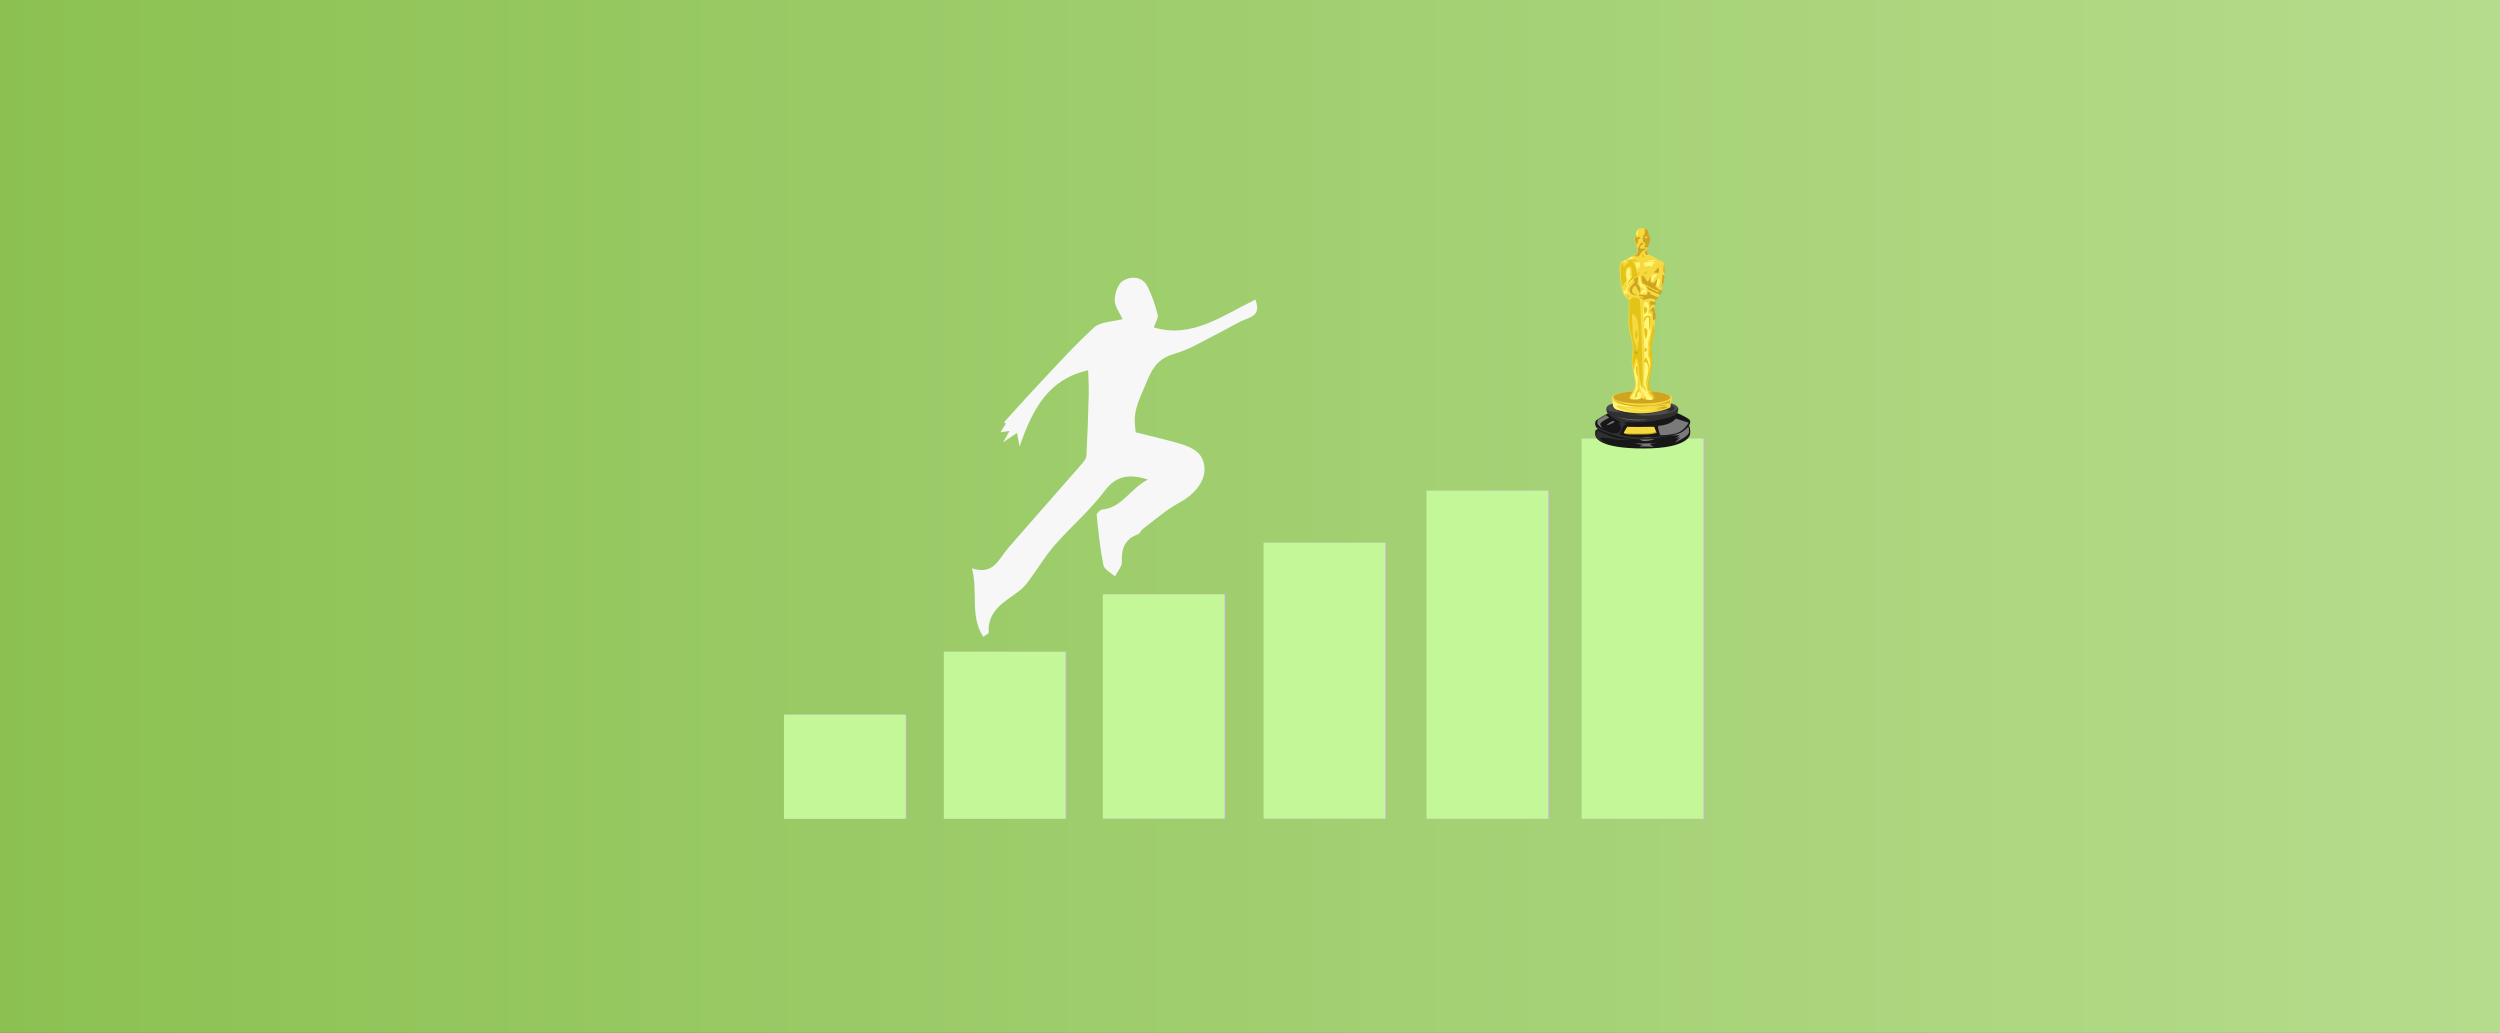 <?xml version="1.0" encoding="utf-8"?>
<!-- Generator: Adobe Illustrator 21.1.0, SVG Export Plug-In . SVG Version: 6.00 Build 0)  -->
<svg version="1.1" id="Layer_1" xmlns="http://www.w3.org/2000/svg" xmlns:xlink="http://www.w3.org/1999/xlink" x="0px" y="0px"
	 viewBox="0 0 1637.2 676.4" style="enable-background:new 0 0 1637.2 676.4;" xml:space="preserve">
<rect x="0" y="0" width="1637.2" height="676.4" fill="#808080" stroke="none"/>
<style type="text/css">
	.st0{fill:url(#SVGID_1_);}
	.st1{fill:url(#SVGID_2_);}
	.st2{display:none;}
	.st3{display:inline;fill:#231F20;}
	.st4{display:inline;fill:#3182C4;}
	.st5{display:inline;fill:#242021;}
	.st6{display:inline;fill:#52A9D4;}
	.st7{display:inline;fill:#F7D2B5;}
	.st8{display:inline;fill:#9E191C;}
	.st9{display:inline;fill:#F4A934;}
	.st10{display:inline;fill:#F0F0F2;}
	.st11{display:inline;fill:#30333C;}
	.st12{display:inline;fill:none;stroke:#EBBF9C;stroke-linecap:round;stroke-linejoin:round;stroke-miterlimit:10;}
	.st13{fill:#DB9FF7;}
	.st14{fill:#C4F797;}
	.st15{fill:#171717;}
	.st16{fill:#303030;}
	.st17{fill:#4D4D4D;}
	.st18{fill:#F5D93E;}
	.st19{fill:#CFA51F;}
	.st20{fill:#FFF577;}
	.st21{fill:#7A7A7A;}
	.st22{fill:#E2C317;}
	.st23{display:inline;fill:#F7F7F7;}
	.st24{fill:#F7F7F7;}
</style>
<g id="Layer_3">
	<g>
		
			<linearGradient id="SVGID_1_" gradientUnits="userSpaceOnUse" x1="0" y1="1544.2" x2="1637.4" y2="1544.2" gradientTransform="matrix(1 0 0 1 0 -1206)">
			<stop  offset="0" style="stop-color:#884A9D"/>
			<stop  offset="1" style="stop-color:#AD7CB6"/>
		</linearGradient>
		<rect class="st0" width="1637.4" height="676.4"/>
	</g>
	
		<linearGradient id="SVGID_2_" gradientUnits="userSpaceOnUse" x1="0" y1="1142.2" x2="1637.2" y2="1142.2" gradientTransform="matrix(1 0 0 1 0 -804)">
		<stop  offset="0" style="stop-color:#8CC152"/>
		<stop  offset="1" style="stop-color:#B5DC8C"/>
	</linearGradient>
	<rect class="st1" width="1637.2" height="676.4"/>
</g>
<g id="Layer_4">
	<g id="Layer_5" class="st2">
		<path id="Pants" class="st3" d="M683.7,337c0,0,17.7,29.1-17.4,30.4v2.7c0,0,2.2-0.5,0,1.8v5.1c0,0,0.4,3.8,2.3-4
			c0,0,1.4-3.6,2.7-2.7c0,0,22.3-3,19.7-20.3l19.9-4.5c0,0,19.8-2.1,22.9,17.1l2.6-0.5c0,0-0.5-1.6,0.7-1c1.3,0.6,5.5-0.3,5.5-0.3
			s3.9-0.8-2.2-1.3c0,0-4.7,0.5-5.2-3.6c-0.5-4-9.7-13.5-23.1-13.9c0,0-2.3-5.8-2.2-9l-0.1-1.7C710.1,331.4,686.1,335.5,683.7,337z"
			/>
		<path id="Shirt" class="st4" d="M635,320.8l4.3,0.6c0,0,1.2-24,28.9-20.8l15.7,36.3l26.1-5.4v-32.2c0,0,25.1,17.2,42.4-9l-3.6-2.2
			c0,0-15.9,22.9-39,3.7c0,0-15.1,24.8-35.4,2.8c0,0-1.2,1.2-3.3,0.5C669,294.2,641.3,288.9,635,320.8z"/>
		<polygon id="Tie" class="st5" points="695.2,304.4 694.1,307.6 696.3,309.6 697,329.1 702.7,333 705.5,327.4 698,309.6 
			698.9,306.2 696.2,304.1 		"/>
		<path id="Collar" class="st6" d="M682.6,300.6c0,0,10.3,8.5,22.5-3.3c0,0,1,6.7-3.7,11.4l-5.1-4.8l-1,0.3l-1.2,3.1l-0.4,3.4
			C693.8,310.7,687.6,309.8,682.6,300.6z"/>
		<path id="Ear" class="st7" d="M648.1,241.1v2c0,0-8.4,0.9-5.6,9.3c2.8,8.4,10.1,3.9,10.7,3.9c0.5,0,2.2-0.1,2.2-0.1l-3.2-13
			L648.1,241.1z"/>
		<path id="Face" class="st7" d="M723,216.7c0,0,9.8,68.3-26.8,86.7c-1.6,0.8-4.3,0.7-5.9,0.5c-6.6-1.1-23.1-9.5-34.7-42.7l4.4-0.6
			c0,0-4.6-14.3,0.8-31.4c0,0,28-3.7,52.2-14.6L723,216.7z"/>
		<path id="Mouth" class="st8" d="M683.4,273l29.4-3.7C712.8,269.3,701.5,308,683.4,273z"/>
		<path id="Hair" class="st9" d="M660.3,261.8c0,0-5-15.3,0.8-32.5c0,0,20.7-0.5,52.3-14.8c0,0,19.1,8.2,20.1-4.9
			c1-13.2-8.1-11.1-11.4-11.5c0,0-3.5-5-12.9-4.2c0,0-6.5-14.4-26.2-3.7c0,0-11.8-11.1-24.7,8.9c0,0-21.1-5.8-18.4,22.9
			c0,0-6.2,14.3,11.2,22.2c0,0,3.7,16,4.4,17.1L660.3,261.8z"/>
		<ellipse id="LeftEye" class="st10" cx="683.5" cy="242.3" rx="5" ry="4.8"/>
		<ellipse id="RightEye" class="st10" cx="710" cy="239.4" rx="5" ry="4.8"/>
		<ellipse class="st11" cx="684.5" cy="241.9" rx="2.9" ry="2.8"/>
		<ellipse class="st11" cx="711.4" cy="239" rx="2.9" ry="2.8"/>
		<path class="st10" d="M683.4,239.1l1-0.3C684.5,238.8,684.7,243.3,683.4,239.1z"/>
		<path class="st10" d="M710.2,236.4l1-0.3C711.2,236,711.4,240.5,710.2,236.4z"/>
		<path class="st12" d="M701.7,252c0,0,7.9,5.7-2,8.9"/>
		<path class="st7" d="M636,321.2h2.3c0,0-0.5,1.6,1,2.4v5.2c0,0-0.2,2.1-0.6,0.4l-1.4-0.1c0,0-0.5,4.2-2.5,2.3c0,0-2.5,0.5-2.4-1.9
			c0,0-1.2,0.4-0.8-1.2s0.5-6,4.2-6.2L636,321.2z"/>
		<path class="st7" d="M749.9,288.5l2.3,1.3l-0.1-0.4c0,0,4.9,0.5,5.6-4.5h-0.3c0,0,0.6-1.2-0.6-2c-1.3-0.8-1.6-0.6-1.6-0.6
			s0.1-1.1-0.9,0c0,0-0.6,0.5-1.6,0.3c0,0,0.9-4.9-0.9-0.3c0,0-1.7,2.9-1.5,4L749.9,288.5z"/>
	</g>
	<g id="Layer_2_1_">
		<rect x="513.9" y="468" class="st13" width="79.8" height="68.2"/>
		<rect x="618.6" y="426.8" class="st13" width="79.8" height="109.4"/>
		<rect x="722.7" y="389.2" class="st13" width="79.8" height="146.9"/>
		<rect x="828" y="355.4" class="st13" width="79.8" height="180.7"/>
		<rect x="934.7" y="321.3" class="st13" width="79.8" height="214.9"/>
		<rect x="1036.3" y="287.2" class="st13" width="79.8" height="249"/>
	</g>
	<g id="Layer_2">
		<rect x="513.4" y="468" class="st14" width="79.8" height="68.2"/>
		<rect x="618.1" y="426.8" class="st14" width="79.8" height="109.4"/>
		<rect x="722.2" y="389.2" class="st14" width="79.8" height="146.9"/>
		<rect x="827.5" y="355.4" class="st14" width="79.8" height="180.7"/>
		<rect x="934.2" y="321.3" class="st14" width="79.8" height="214.9"/>
		<rect x="1035.8" y="287.2" class="st14" width="79.8" height="249"/>
	</g>
	<g>
		<g>
			<g>
				<path class="st15" d="M1053.6,270.3c0,0-7.6,4.3-8.4,5.1c-0.7,0.7-1.2,3.8,1.3,5.4l-1.7,1.1c0,0-0.4,2.2,0,3.4
					c0.4,1.3,2.2,8.4,31.7,8.4s30.3-9.2,30.3-9.2s0.5-4.2-0.7-5.7c0,0,1.6-2.4,0.3-3.9c-1.4-1.6-8-4.4-8-4.4L1053.6,270.3z"/>
				<path class="st16" d="M1073.4,286.5c-6.6-0.4-13-1.7-12.7-1.9c0.3-0.2,2.2-6.3,3.3-6.3s1.5-0.1,0.3-0.9s-1.3-1,9-0.9
					c10.2,0.1,18.2-3.7,14.8-2.6c-3.3,1.1-11.8,1.4-20.6,1.2s-12.9-3.5-12.9-3.5c0,2,7.9,4.8,6.6,5.1c-1.4,0.2-1.4,0.7-0.3,1.7
					s1.1,5.6-3.4,5.4S1045,279,1045,279l0.3,0.6c0.3,0.5,0.6,0.8,1.2,1.2l-0.1,0.1c2,1.1,8.7,4.2,19.3,6.1c12.9,2.2,29.2-2,29.2-2
					S1080,286.9,1073.4,286.5z"/>
				<path class="st16" d="M1052.1,267.1c0,0-0.5,1.9,0.7,3.5c1.4,1.6,7,5.3,20.3,5.4c13.2,0.1,24.9-3.4,25.5-5.8
					c0.5-2.5,0.5-1.6,0.5-2.5c0-0.7-0.7-1.1-0.7-1.1L1052.1,267.1z"/>
				<ellipse class="st17" cx="1075.4" cy="267.1" rx="23.3" ry="5.2"/>
				<path class="st16" d="M1093.4,265l-37.1,0.5c0,0,1.5,3.7,5.8,4.4s-4.7,0-7.2-0.5c-0.5-0.1-0.6-0.1-0.5,0.1
					c3.8,1.7,11.7,2.8,20.7,2.8c0.4,0,0.7,0,1,0c-1.7-0.3-3.5-0.5-4.4-0.7c-1.9-0.3,4.7,0,10.1-1s7.6-2,9.5-2s3,0.3,0.7,1.2
					c-2.3,0.8,4.2-0.4,4.6-2C1097.4,266.1,1093.4,265,1093.4,265z"/>
				<path class="st18" d="M1057.2,260.5l-1.4-0.3l0.5,5.4c0,0,0.4,1.6,1.9,2.4c1.6,0.7,7.9,2.7,16.8,2.7c9,0,18.9-3.2,19-4.2
					s0.1-1.6,0.1-1.6s0.9-3.7,0.8-4.5C1094.9,259.7,1057.2,260.5,1057.2,260.5z"/>
				<ellipse class="st18" cx="1075.2" cy="260.5" rx="19.8" ry="4.4"/>
				<ellipse class="st19" cx="1075.2" cy="260.2" rx="18.7" ry="4.1"/>
				<path class="st19" d="M1057.2,261.9c0,0,6.3,4.2,20.1,3.7c13.7-0.5,16.4-3.7,16.4-3.7s-0.3,0.9-0.3,1.3s0,1.7,0,1.7l-0.5-1
					c0,0-7.8,1.6-15.5,2.2S1059.4,264.9,1057.2,261.9z"/>
				<path class="st19" d="M1084.3,266.1c-3.9,0.3,5.3-1.1,7.1-1C1093.2,265.3,1088.2,265.9,1084.3,266.1z"/>
				<path class="st19" d="M1090.2,266.3c0,0-3.5,0.5-4.9,1c-1.5,0.5,4.1,0,4.5-0.2s-5.7,1.6-7.4,2s8.5-1.5,9.3-2.2
					C1092.6,266.1,1090.2,266.3,1090.2,266.3z"/>
				<path class="st20" d="M1058.3,268c0.3,0.2,0.7,0.4,1.4,0.5c0.5,0,1,0.1,1.7,0.4c4.5,1.3,8,0.4,8,0.4s-4.4-0.1-7.6-1.2
					s-4.9-3.4-0.7-2.4c4.2,1.1,9.2,0.7,9.2,0.7s-3.7-0.5-9-1.6s-5.3-3.5-5.3-3.5l0.5-0.2l-0.7-1l0.5,5.4
					C1056.3,265.6,1056.8,267.1,1058.3,268z"/>
				<path class="st20" d="M1063.2,267c0,0,8.8,1.6,13.5,1.6c4.8,0,6.8,0,6.8,0S1074.2,270.2,1063.2,267z"/>
				<path class="st21" d="M1058.2,272.5c0,0,6,3.1,20.9,2.2C1079.1,274.7,1067.6,277,1058.2,272.5z"/>
				<path class="st21" d="M1051.6,271.8c0,0-4.3,2.7-4.6,2.7s-1.7,2.2-0.4,3.7c1.4,1.6,2.9,2,2.9,2s-1.9-1.7-1.4-2.9
					c0.5-1.2,5.1-3.5,5.6-3.7C1054.1,273.5,1051.6,271.8,1051.6,271.8z"/>
				<path class="st21" d="M1056.3,275.6c0,0-3.9,2-3.9,2.7s5.1-2,5.1-2L1056.3,275.6z"/>
				<path class="st19" d="M1065.4,282.6c0,0-1.8,0.5-1.9,0.7c-0.1,0.3-0.3,0.5,1.5,1c1.7,0.4,6.1,0.2,12.1,0.2s7.8-1.1,7.8-1.1
					l-0.2-0.7L1065.4,282.6z"/>
				<path class="st18" d="M1065.6,279.5c0,0-2.2,3.5-2.2,3.9c0,0.5,5.6,0.5,11.7,0.5s9.5-1.2,9.5-1.2s-1.2-2.8-1.3-3.1
					S1073.8,279.8,1065.6,279.5z"/>
				<path class="st21" d="M1086,278.9c9-0.7,11.4-4.8,11.4-4.8l8.5,2.7c0,0-2.9,5.4-8,6.9s-10.7,1.3-10.7,1.3
					S1085.3,279.7,1086,278.9z"/>
				<path class="st21" d="M1094.1,285.2c0,0,5.3-0.7,7.9-2.6s3.7-3.3,3.7-3.3s0.5,1.8,0.4,3.7c-0.1,1.7-3.2,3.8-5.8,5.1
					c-2.6,1.3-3.8,1.9-3.8,1.9s3.2-2.8,4.2-3.4c1-0.5-2.8,1.2-2.8,1.2l2.5-2l-3.4,1.2c0,0,1.9-1.3,2.7-1.8
					S1098.3,285.1,1094.1,285.2z"/>
				<path class="st21" d="M1075.1,286.8c0,0,4.6-0.5,6.2-0.7C1083,285.8,1078.6,287.2,1075.1,286.8z"/>
				<path class="st21" d="M1073.6,287.8c0,0,6.4,0,9-0.2s-3.1,1.3-5.3,1.3C1075.2,288.9,1073.6,287.8,1073.6,287.8z"/>
				<path class="st21" d="M1071,290.4c0,0,10.3,0.2,13-0.4s-1.4,0.5-3,0.7c-1.6,0.1,2,1.9,2,1.9s-5.5-0.4-8.2-0.2
					c-2.7,0.2,1.2-1,1.2-1l-5.4-1H1071z"/>
				<path class="st16" d="M1047.4,282.5c0,0,6,3.1,10.8,4.2s9.8,1.3,9.8,1.3s-5.1,0.7-11.7-0.5s-9.5-1.5-8,0.2c1.6,1.6,5.9,3,5.9,3
					s-6.9-1.7-8.6-4.3c-0.7-1.1,0.3-4.4,0.3-4.4L1047.4,282.5z"/>
			</g>
			<g>
				<path class="st18" d="M1089.4,172c-1.4-1.9-2.4-0.9-3.7-2.1c-1.2-1.2-5.8-3-6.7-3.7c-0.9-0.8-0.5-3.7-0.5-3.7s1.2-1.9,1.2-3.4
					c0,0,0.6-1,0.7-2.6s-1-2.3-1-2.3s0.9-4.7-3.9-4.8l0,0h-0.1c0,0,0,0-0.1,0l0,0c-4.8,0.1-3.9,4.8-3.9,4.8s-1.2,0.7-1,2.3
					c0.1,1.6,0.7,2.6,0.7,2.6c0,1.5,1.2,3.4,1.2,3.4s0.5,2.9-0.5,3.7c-0.9,0.8-5.4,2.6-6.7,3.7c-1.2,1.2-2.3,0.2-3.7,2.1
					c-1.4,1.9-0.5,11.5,0.6,17.2c1.2,5.7,4.5,6.3,4.6,7.5c0.1,1.1,0.2,7.9-0.2,12.7c-0.5,4.8,2.9,15.9,2.9,17.3s-0.2,4.8-0.7,8.5
					s2.2,12.2,2.2,16.4s-3.4,6.9-3.7,8.8c-0.3,1.8,3.6,1.2,5.1,1.1c1.4-0.1,2.6-0.7,2.9-0.8c0.4,0.2,1.6,0.7,2.9,0.8
					c1.6,0.1,5.4,0.7,5.1-1.1c-0.3-1.8-3.7-4.5-3.7-8.8s2.6-12.7,2.2-16.4c-0.5-3.7-0.7-7-0.7-8.5s3.4-12.4,2.9-17.3
					c-0.5-4.8-0.3-11.7-0.2-12.7c0.1-1,3.4-1.8,4.6-7.5C1090,183.6,1090.8,174,1089.4,172z"/>
				<path class="st20" d="M1077.8,251.3c-0.1-2.6,3.3-8.7,2.6-13.5c-0.6-4.8-1.4-4.4-1.4-6.4s0.3-3.9,0.3-6.3c0-2.4,1.3-5.1,1.6-7.3
					s0.5-10.7,0.3-11.8c-0.3-1.1-1.9-0.6-1.9-0.6s0.9-4,0.3-5.8s-1.9-2.6-2.6-1.8c-0.6,0.7-1,7.2-0.8,9.7s-0.2,5.1-0.2,5.1l1-1
					c0,0-0.7,3.4-0.7,5s0.4,7.2,0.4,9c0,1.7,0.1,5.1,0.2,7c0.1,1.8-0.1,6.9-0.1,10.3s-0.4,7.9-0.4,7.9s0.6,2.6,0.5,3.4
					c-0.1,0.6-1.5,0.2-1.5,0.2s-1.6-2.6-1.6-1.9c-0.1,0.6,0.6,2.6,0.8,3.1c0.3,0.5,0.6,1.8,0.2,2c-0.5,0.2-0.6-1-1.4-0.8
					c-0.6,0.3-2.1,1.3-2.1,1.3s1.6-3.5,1.5-4.3s-0.7,0.6-0.7,0.6s0.6-2.6,0.5-5.4s-0.5-11.1-0.6-11.8c-0.1-0.5-1.4,3.5-1.9,6
					c0.6,3.2,1.4,6.6,1.4,8.9c0,3.8-2.6,6.4-3.5,8.1c0.3,0.5,1,1.3,2.6,1.3c2.6,0,3.5,0.3,4.3-1.8c0.8-2.2,0.8-2.6,0.8-2.9
					s-0.1-1-0.1-1s0.5,0.7,0.6,1.6c0.3,0.8,0,2.6,0,2.8c0,0.3,1.6,1.4,2.4,1.5c0.7,0.1,0.7,0.1,0.7,0.1s2.7,0.6,2.9-0.4
					c0.2-1-1.6-2.2-2.5-3.5C1078.9,256,1077.9,253.8,1077.8,251.3z"/>
				<path class="st19" d="M1071.8,160.8c0.1-0.7,0.5-1.6,0.6-1.8c0.4-0.5-0.1-2.1,0.7-2.4s1.4-0.4,1.4-0.4s-0.6-1-1.4-1.1
					s-0.7,0.7-1,0.8c-0.2,0-0.4-0.7-0.6-1.5c-0.3,0.3-0.9,1-0.8,2.1c0.1,1.6,0.7,2.6,0.7,2.6
					C1071.4,159.6,1071.6,160.3,1071.8,160.8z M1074.1,162.7c-0.9-0.4,0.4-1.2,0.5-1.7s0.1-0.5,0.1-0.5l1.8-0.5c0,0-0.7-1-1.3-1.1
					c-0.6-0.1-1.2,1.2-1.5,1.6c-0.3,0.4-0.5,2-1.2,1.8c0,0.1,0.1,0.1,0.1,0.1s0.5,2.9-0.5,3.7c-0.1,0.1-0.3,0.3-0.5,0.4
					c0.2,0.2,0.3,0.4,0.3,0.6c0,0.5-0.5,0-1.2-0.2c-0.1,0.1-0.3,0.1-0.4,0.2c0,0.3,0.5,0.7,1.6,0.9c1.8,0.2,2.6-2.5,3.2-3.1
					s2.5-1,2.7-1.8C1078.4,162.4,1075.1,163.1,1074.1,162.7z"/>
				<path class="st20" d="M1066.5,184.7l2.6-3.7c0,0-1.6,0.2-1.6-1c-0.1-1.2,0-3.3,0-3.9c0-0.6-1.4-1.6-2.3,1.6
					c-1,3.2,1,5.2,0.5,6.3s-0.7,1.7-0.8,2.6c-0.1,1,3.2-1.6,3.5-1.9c0.3-0.3,1-2.4,1-2.4S1068.2,182.8,1066.5,184.7z"/>
				<path class="st22" d="M1062.3,187.7C1062.3,187.6,1062.3,187.6,1062.3,187.7c0.7-1.7,2.6-3.3,2.6-3.7c0-0.5,0.1-1.6-0.1-2.7
					c-0.2-1.2-0.6-1.9-0.1-4.3c0.5-2.4,2.9-3,3.4-2.1s1.5,5.6-0.3,7.6c-1.7,2-2.7,4.5-2.7,4.5s1.2-1.4,3.2-3.3
					c2-1.9,4.1-3.2,4.1-3.2s1.8-2.4,1.2-2.4s-1.5,1.8-1.5,1.8s-0.4-3-1-4.9c-0.6-2-2.5-3.9-2-3.9s3.9-0.2,3.1-0.6
					c-0.8-0.4-4.6-0.1-4.6-0.1c-0.9,0.2-2.9,0.9-2,0.9s1.4,1,1,1s-1.9,0.5-2.6,2.2c-0.8,1.7-0.8-2-1.7-2.2
					C1060.7,173.8,1061.3,181.9,1062.3,187.7z"/>
				<path class="st19" d="M1072.7,181.2c0,0-3.1,1.2-2.7,2s0.3,0.8,0.4,1.5s-3.2,3.1-3.3,4.8c-0.1,1.8,0.5,2.6,1.9,3.3
					c1.4,0.6,3.6,1,2.9,0.5c-0.6-0.5-3.5-0.9-3.1-3.3c0.4-2.4,2.2-3.2,2.6-2.6c0.4,0.6,0.9,2.3,1.3,2.5s0.7,1.6,0.8,1.9
					s1-0.5,0.7-2.6c-0.3-2.2-1.8-2.3-1.8-3.5C1072.3,184.5,1072.9,182.5,1072.7,181.2z"/>
				<path class="st22" d="M1077.9,177.4c0,0,0.5,0.8-0.4,1.1s-1.6,0.7-0.3,1C1078.5,179.8,1079,177.4,1077.9,177.4z"/>
				<path class="st22" d="M1065.3,193.7c0,0,0.9-0.5,1.4-0.1C1067.1,194.1,1066.8,195.7,1065.3,193.7z"/>
				<path class="st22" d="M1075.7,253.6c0-0.4-0.3-24.8-0.7-31.5c-0.4-6.8-0.6-25.5-1.4-26.1c-0.8-0.7-4.3-1.8-4.8-0.8
					c-0.4,0.7-1.3,1.1-1.8,1.3c0.1,0.1,0.1,0.3,0.1,0.3c0.1,1.1,0.2,7.9-0.2,12.7c0,0.5,0,1.1,0,1.7c0.1,0.8,0.2,1.6,0.3,2.6
					c0.7,5.3,2.6,12,2.6,13.1c0,1.4-0.2,4.8-0.7,8.5c-0.3,1.6,0.2,4.2,0.7,6.9c0.1-3.6,1-8.5,2.2-7.3c1.4,1.4,1.5,11.5,1.9,13.6
					C1074.3,250.5,1075.7,254,1075.7,253.6z"/>
				<path class="st18" d="M1072.2,229c0,0,0.3-3.6,0.8-5.1s0.2-11.7-0.9-14.8c-1.1-3.2-2.9-3.5-3.2-3.3c-0.3,0.2,0.1,7.8,0.4,12.9
					c0.3,5.1,2,6.9,2.2,8.1S1071.4,229,1072.2,229z"/>
				<path class="st22" d="M1071.3,221.6c0,0-0.6-0.5-0.6-1.4s0.3-3.5,1.1-3.7C1072.6,216.4,1072.3,222.9,1071.3,221.6z"/>
				<path class="st22" d="M1072.2,239.6c0,0-0.5-0.2-0.8,0.7s0.2,4.7,0.7,6.1C1072.6,247.9,1072.6,240.1,1072.2,239.6z"/>
				<path class="st22" d="M1078,234c0,0-0.1,0.2-0.3,0.4c-0.5,0.6-1.3,1.9-1.1,2.6c0.2,0.9,1.2-0.5,1.9,0.7c0.7,1.2,1.6,3.3,0.8,6.9
					c-0.8,3.6-1.6,6.1-1.5,6.8s1.2-3.7,1.3-3.9s1.5-4.4,1-7.1C1079.6,237.3,1078,234,1078,234z"/>
				<path class="st22" d="M1073.5,254.2c0,0-2.3,2.6-2.5,3.7s0.3,1.2,0.3,1.2l-1.1,1.3l1.1,0.5c0,0-0.9-0.6,0.2-1.1s0.8-0.9,0.8-0.9
					s-0.6-1.2-0.4-1.6C1072.1,257,1073.5,255.6,1073.5,254.2z"/>
				<path class="st22" d="M1081.4,256.3l-1.6,1.1c0,0,2.2,1.4,2.7,2.9c0.3,0.5,0.3,1,0.2,1.4c0.6-0.2,1.1-0.5,1-1.1
					C1083.6,259.4,1082.4,258,1081.4,256.3z M1080.1,251.6c0-4.3,2.6-12.7,2.2-16.4c-0.5-3.7-0.7-7-0.7-8.5c0-0.9,1.4-5.8,2.2-10.4
					l0,0c-0.9-3.9-1.2-4.9-1.7-1s-1.8,9.2-2,10.3s0.6,0.6,0.6,1.7s-0.8,4.1-0.8,5.1s1.2,1.4,1.2,4.6c0,3.2-1.2,10-1.9,13.2
					c-0.7,3.3-0.1,5.7,0.5,5.7c0.5,0,1.5,0.2,1.6,0.2C1080.6,254.9,1080.1,253.4,1080.1,251.6z"/>
				<path class="st22" d="M1077.3,259.5c0-0.7-0.7,0.5-0.6,1.6c0.5,0.2,0.9,0.3,1.5,0.4C1077.7,260.8,1077.3,259.9,1077.3,259.5z"/>
				<path class="st22" d="M1076.6,252.3c0,0,1.2,2.9,1.4,3.7c0.2,0.9-0.8-0.5-0.8-0.5S1076.7,254.4,1076.6,252.3z"/>
				<path class="st22" d="M1077.7,230.4c0,0,0.7-0.5,0.8-1.6c0.1-1.1-0.8-1.3-1.2-0.7C1076.9,228.8,1076.6,230.3,1077.7,230.4z"/>
				<path class="st22" d="M1077.9,221.7c0,0,1-2.3,1-4.4c0-2.1-2-3.4-2.1-1.9C1076.7,216.9,1077.1,221.7,1077.9,221.7z"/>
				<path class="st22" d="M1080.6,216.3c0,0,0.7-7.3,0.3-8.7c-0.4-1.3-1.9-1.1-3.3-0.3s-1.2,3.6-1.2,4.1s1.1-2.4,1.6-3.1
					c0.5-0.7,1.1-0.7,1.6-0.6C1080.2,207.8,1079.6,216.3,1080.6,216.3z"/>
				<path class="st22" d="M1077.1,205.6c0,0,1.4-1.3,1.5-1.9c0.1-0.6,0.5-1.5-0.2-2.1s-0.6-1-1.3-0.8
					C1076.4,200.9,1076.5,205.5,1077.1,205.6z"/>
				<path class="st22" d="M1076.8,167.9c0,0-1-2-1.4-1.4s0.6,2.3,0.9,2.1C1076.6,168.5,1076.8,167.9,1076.8,167.9z"/>
				<path class="st19" d="M1079.6,154.2c0,0,0.7-3.7-2.5-4.6c0,0.9,0.1,2.5,0,3.3c-0.2,1.1-1.4,1.8-1.4,2.4c0,0.6,0.3,3,0.3,3
					s1.6,1.1,1.6,1.6s-0.5,1-0.9,1.7c-0.4,0.6,1.6,0.4,2.3,0.4c0.4-0.6,1-1.8,1-2.9c0,0,0.6-1,0.7-2.6
					C1080.8,155,1079.6,154.2,1079.6,154.2z M1078.5,163.7c-0.4,0.5-0.7,0.9-1.1,1c-0.9,0.4,0.7,2.3,1,2.4c0.2,0,0.7-0.3,1.2-0.6
					c-0.3-0.2-0.5-0.3-0.5-0.4C1078.6,165.7,1078.5,164.6,1078.5,163.7z"/>
				<path class="st18" d="M1079,155.1c0,0-2.3-0.5-2,0.3s0.3,0.7,0.9,0.5C1078.4,155.7,1079.1,155.9,1079,155.1z"/>
				<path class="st19" d="M1080.6,191.9c0-0.3-1.2-1.2-1.7-0.6c-0.5,0.6,0,0.5,0,0.5s0.6,0.7-0.6,1.2s-3.4,0.1-4.1-0.1
					s-1.4,0.3-0.8,0.8s3.3,0.3,3,1s-2.9-0.2-2.9-0.2s1.2,1,2.3,1.6c1.1,0.5,2.4-0.1,4.1-0.6c1.3-0.4,3.5,0.5,4.6,0.8
					c0.3-0.4,0.9-0.7,1.5-1.5c-1.5-0.7-4.3-1.6-4.8-2C1080.4,192.3,1080.6,192.1,1080.6,191.9z M1083.4,202.1
					c0.1-1.3-1.3-0.9-1.9,0.3s-2,1.5-1,1.6s0.8-0.9,1.4-0.3c0.6,0.6,0.2,5.8,1,6.1c0.8,0.4,1-1.5,1-1.5s0,0.6,0.5,0.7
					c-0.1-1-0.1-2-0.2-3C1083.7,204.5,1083.4,202.7,1083.4,202.1z M1072.3,230.3c-0.3,0.6-1.4-0.5-1.4-0.5c-0.7,2.2,0.5,2,1.1,1.9
					s0.9-1.6,0.9-1.6S1072.6,229.8,1072.3,230.3z M1080.6,201.1c0.4,0.4,0.2-1.6,1.3-1.6c1.1,0,2.1,0.1,2.1,0.1s0,0,0.1,0
					c0-0.7,0-1.4,0-1.9c-0.6,0-2.9-0.3-3.4-0.5c-0.6-0.4-0.1,1.5-0.1,2C1080.6,199.6,1080.3,200.7,1080.6,201.1z M1084.1,187.7
					c-0.3-0.1,1.4-3.3,1.3-4.9c0,0-1.5,1.1-1.8,2s-2.3,0.6-2.6-0.1c-0.4-0.7,0.2-2.4,0.2-3.2s-1.6,2.7-2.1,2.9
					c-0.5,0.1-2.6-3.9-3.3-3.9s-0.7,0-0.7,0s-0.3,4.3,1,5.1s8.1,4.5,9,4.5s1.7,1.2,0.9,1.2c-0.8,0-7.3-3.7-7.7-3.7s0.4,1,1,1.8
					s1.5,0.9,2.5,1.3c1,0.4,4.5,2.3,5.7,2.4l0,0c0.5-0.7,0.8-1.6,1.1-2.7c-0.6-0.3-1.7-0.4-2.2-0.7
					C1085.7,188.9,1084.4,187.8,1084.1,187.7z M1090,173.4c-0.3,0.1-0.5,0.3-0.5,0.5c-0.1,0.7-0.2,3.9-0.2,3.9s0.6,0.7,0.9,1.4
					C1090.1,177,1090.1,174.9,1090,173.4z M1086,175.1c0,0-2.7,3.3-3.2,3.3c-0.4,0,2.3,0.3,3.1,0.3
					C1086.8,178.7,1086.4,175.1,1086,175.1z M1088.8,179.9c0,0-0.4,4.5-0.5,5.9s-1.3,2.9-1.3,2.9s1.5-1.3,2-2.7
					c0.2-0.5,0.4-0.7,0.5-1c0.2-1.6,0.4-3.2,0.5-4.8C1089.6,180.3,1088.8,179.9,1088.8,179.9z"/>
				<path class="st20" d="M1065.6,190c-0.1-1.7,1.4-3.3,1.4-3.6s-1.6,1.1-2.1,2.7c-0.3,1-1.1,1.6-1.8,1.9c0.3,0.7,0.5,1.3,0.8,1.7
					c0.3-0.4,0.5-0.6,0.9-0.7c0.9-0.2,2.6,0.7,2.9,0.6C1067.9,192.7,1065.6,191.7,1065.6,190z M1073.1,150.1
					c-1.6,1.1-1.6,3.2-1.5,3.8c0.3,0.3,0.5,0.5,0.7,0.4c0.7-0.2-0.3-2.6,0.6-3.9C1073,150.3,1073.1,150.2,1073.1,150.1z
					 M1065.3,170.2c-0.9,0.6-1.7,0.3-2.6,1l2,0.4C1064.6,171.7,1064.9,170.7,1065.3,170.2z M1065.6,169.9c0.5-0.1,4.8-1,4.8-1
					s-1.4-0.3-1.8-0.8C1067.3,168.7,1066.1,169.4,1065.6,169.9z"/>
				<path class="st20" d="M1081.5,171c0,0-4.9,0.9-5.1,1.5c-0.2,0.5,0.7,1.9,1.3,2.1c0.5,0.2,2.2-0.5,3-0.5s0.3,1.4,0.7,1.1
					c0.4-0.3,0.9-2.7,2.3-3.1C1085.2,171.9,1081.5,171,1081.5,171z"/>
				<path class="st20" d="M1070.9,172c0,0,2.4-0.3,2.9,0s0,2.9-0.2,3.2s-0.6-0.7-0.8-0.1c-0.2,0.5,0.1,1.6-0.3,1.6
					C1072,176.7,1070.9,172,1070.9,172z"/>
				<path class="st20" d="M1078.4,171c0,0,1.2-0.8,3.3-0.8c2.1,0,2.7,0.1,2.6,0.5C1084.1,171.1,1081.8,170.3,1078.4,171z"/>
				<path class="st20" d="M1087,182.6c0,0-0.6-0.9-1.6,1.1s0.1,4.8,0.5,4.3C1086.4,187.4,1087.2,183.8,1087,182.6z"/>
				<path class="st20" d="M1085.1,179.7c0,0-0.5,1.2-1,1.8s-0.8,0.6-1,1s0.2,1.5-1,1.7c-1.1,0.3-0.8-3,0-4
					C1083,179.3,1084.6,179.5,1085.1,179.7z"/>
				<path class="st20" d="M1076.7,186.7c0,0,1.5,2,1.5,2.8s-0.2,0.9-0.1,1.1c0.1,0.3,0.6,0.7,0,1.3s-1.2,0.6-1.2,0.2
					s0.8-0.8,0.1-0.9s0.1,0.2-1,0.9s-1.8,0.4-1.5-0.1s0.6-1.2,0.6-1.6c0-0.5,1.7-0.8,1.9-1.1c0.3-0.3-0.8-0.2-0.8-0.2
					s-0.1-1.6-0.3-2c-0.2-0.4-0.5,1.9-0.5,1.9s-0.2,0.8-0.3,0c-0.1-0.8-1.3-1.5-1.4-2.6c-0.1-1.2-0.5-4.7,0-5.5s0.5,3.6,0.9,4.5
					C1075.1,186.3,1076.7,186.7,1076.7,186.7z"/>
			</g>
		</g>
	</g>
</g>
<g class="st2">
	<path class="st23" d="M682.4,314.1c-0.3,2.9-0.5,5.7-0.8,8.4c-0.5,6.4-1.1,12.9-1.6,19.3c-0.4,5.7-0.9,11.4-1.1,17.1
		c-0.1,3.1-1.7,5.6-3.1,8.2c-6.6,12-13.2,23.9-19.8,35.9c-2,3.7-7.1,6-11.6,5.4s-7.9-2.6-9.3-7.2c-0.7-2.2-0.5-4.4,0.6-6.4
		c3.3-6.1,6.6-12.1,9.9-18.1c2.9-5.3,5.5-10.7,8.7-15.9c2.1-3.3,1.9-6.9,2.3-10.5c0.6-5.4,1-10.7,1.4-16.1c0.5-5.5,1-10.9,1.3-16.4
		c0.5-10.5,2.7-20.6,5.5-30.6c2.5-8.8,4.8-17.6,7.2-26.4c0-0.2,0-0.4,0-0.9c-1,0.7-1.7,1.2-2.5,1.8c-5.9,4.3-11.8,8.5-17.6,12.8
		c-0.9,0.6-1.6,1.7-1.9,2.7c-2.8,8.9-5.6,17.8-8.3,26.7c-1.2,3.9-5,6.1-8.7,5.1c-4.1-1.2-6.2-5.1-4.9-9.2c2.8-9.1,5.6-18.3,8.5-27.4
		c0.6-1.9,1.2-3.7,2-5.6c1.3-3.3,4.3-5,6.9-7.1c4.4-3.5,8.8-6.8,13.2-10.2c5.1-4,10.2-8,15.4-11.8c5.9-4.2,12.6-6.6,19.4-9
		c10.5-3.7,21.1-7.1,31.6-10.9c4.8-1.7,9.2-4.3,13.9-6.1c8.6-3.4,17.3-6.6,26-9.9c3.4-1.3,7.1,0.3,8.3,3.2c1.4,3.2-0.2,7.2-3.4,8.9
		c-11.9,6-23.7,12.1-35.6,18c-7,3.5-14,6.8-21,10.1c-1,0.5-1.4,1.1-1.6,2.1c-3.4,15.7-6.9,31.3-10.3,47c-0.2,0.7-0.3,1.4-0.5,2.2
		c2.6,0.3,5.1,0.6,7.6,0.8c5.1,0.5,10.2,0.9,15.3,1.5c4.4,0.5,8.8,1,13.1,1.9c3.8,0.8,7.5,2.2,9.3,6c1.2,2.4,1.9,5,2.7,7.5
		c2.9,8.8,5.9,17.5,8.8,26.3c1.2,3.6,2.5,7.1,3.4,10.7c1.7,6.6-3.5,13.4-10.2,13.6c-4.7,0.1-9-2.5-10.7-7.6
		c-3.9-11.4-7.7-22.8-11.5-34.2c-0.3-0.8-0.5-1.1-1.4-1.2c-6.6-0.6-13.1-1.4-19.7-2.1c-5.2-0.6-10.4-1.2-15.6-1.7
		C688.8,314.8,685.7,314.5,682.4,314.1z"/>
	<path class="st23" d="M706.7,217.3c0,10.4-8.7,19.1-19,19c-10.8-0.1-19.3-8.7-19.1-19.5c0.1-10.2,8.7-18.6,19.1-18.6
		C698.3,198.3,706.7,206.7,706.7,217.3z"/>
</g>
<path class="st24" d="M657.5,276.6c6.1-6.7,12-13.5,18.2-20.1c13.4-14.2,26.4-28.8,40.7-42c4.3-3.9,12.3-3.8,18.8-5.5
	c-1.8-3.9-5.2-8.2-5.2-12.5s2.1-10.6,5.4-12.6c5.1-3.1,12.4-3.2,16,3.6c3,5.8,5.1,12.2,6.7,18.5c0.6,2.3-1.5,5.3-2.5,8.4
	c25,7.6,45.1-7.9,66.6-18.2c2.5,7.4,0.7,10.2-5.7,12.6c-6.4,2.4-12.2,6.3-18.3,9.3c-9.4,4.6-18.4,10.5-28.3,13.3
	c-10.1,2.9-14.6,7.9-18.6,17.8c-3.9,9.8-9.3,18.6-8,29.6c0.1,1.2,0.2,2.5,0.4,4.3c9.6,2.5,19.3,4.6,28.8,7.4c8.2,2.4,16,6,16.3,16.4
	c0.3,8.9-7.3,17.4-16,22c-8.8,4.7-16.4,11.5-24.4,17.5c-1.2,0.9-1.9,3-3.2,3.5c-8.5,3.1-10.9,9.3-10.5,17.9c0.2,3.1-2.9,6.4-4.5,9.7
	c-2.6-2.4-7-4.5-7.6-7.4c-2.2-10.8-3.3-21.8-4.4-32.8c-0.1-1.1,2.3-3.5,3.6-3.6c13.2-1.3,18.3-13.7,30-19.7
	c-12.7-3.8-20.8-2.6-28.5,7.6c-9.5,12.7-21.9,23.2-32.4,35.2c-6.1,6.9-10.9,15-16.4,22.5c-1.9,2.6-3.9,5.2-6.4,7.2
	c-9.4,7.4-21.6,12.6-20.6,27.8c0,0.6-1.8,1.4-3.6,2.7c-8.9-13.8-3.2-29-7.4-44.8c14.4,4.7,17.6-6.3,23.8-13.4
	c16-18.4,32.1-36.6,48.1-54.9c1.4-1.6,3-3.6,3.1-5.5c0.7-13.6,1.2-27.3,1.5-40.9c0.1-4.8-0.2-9.5-0.4-15
	c-26.3,5.8-36.5,25.8-44.9,49.9c-0.8-4.2-1.2-6.2-1.7-8.9c-2.7,1.9-5,3.4-9.1,6.2c2.1-3.6,3-5.4,4.2-7.5c-2.1,0.3-3.9,0.6-5.9,0.9
	c1.2-1.9,2.4-3.8,3.5-5.7C658.4,277.1,658,276.8,657.5,276.6z"/>
</svg>
